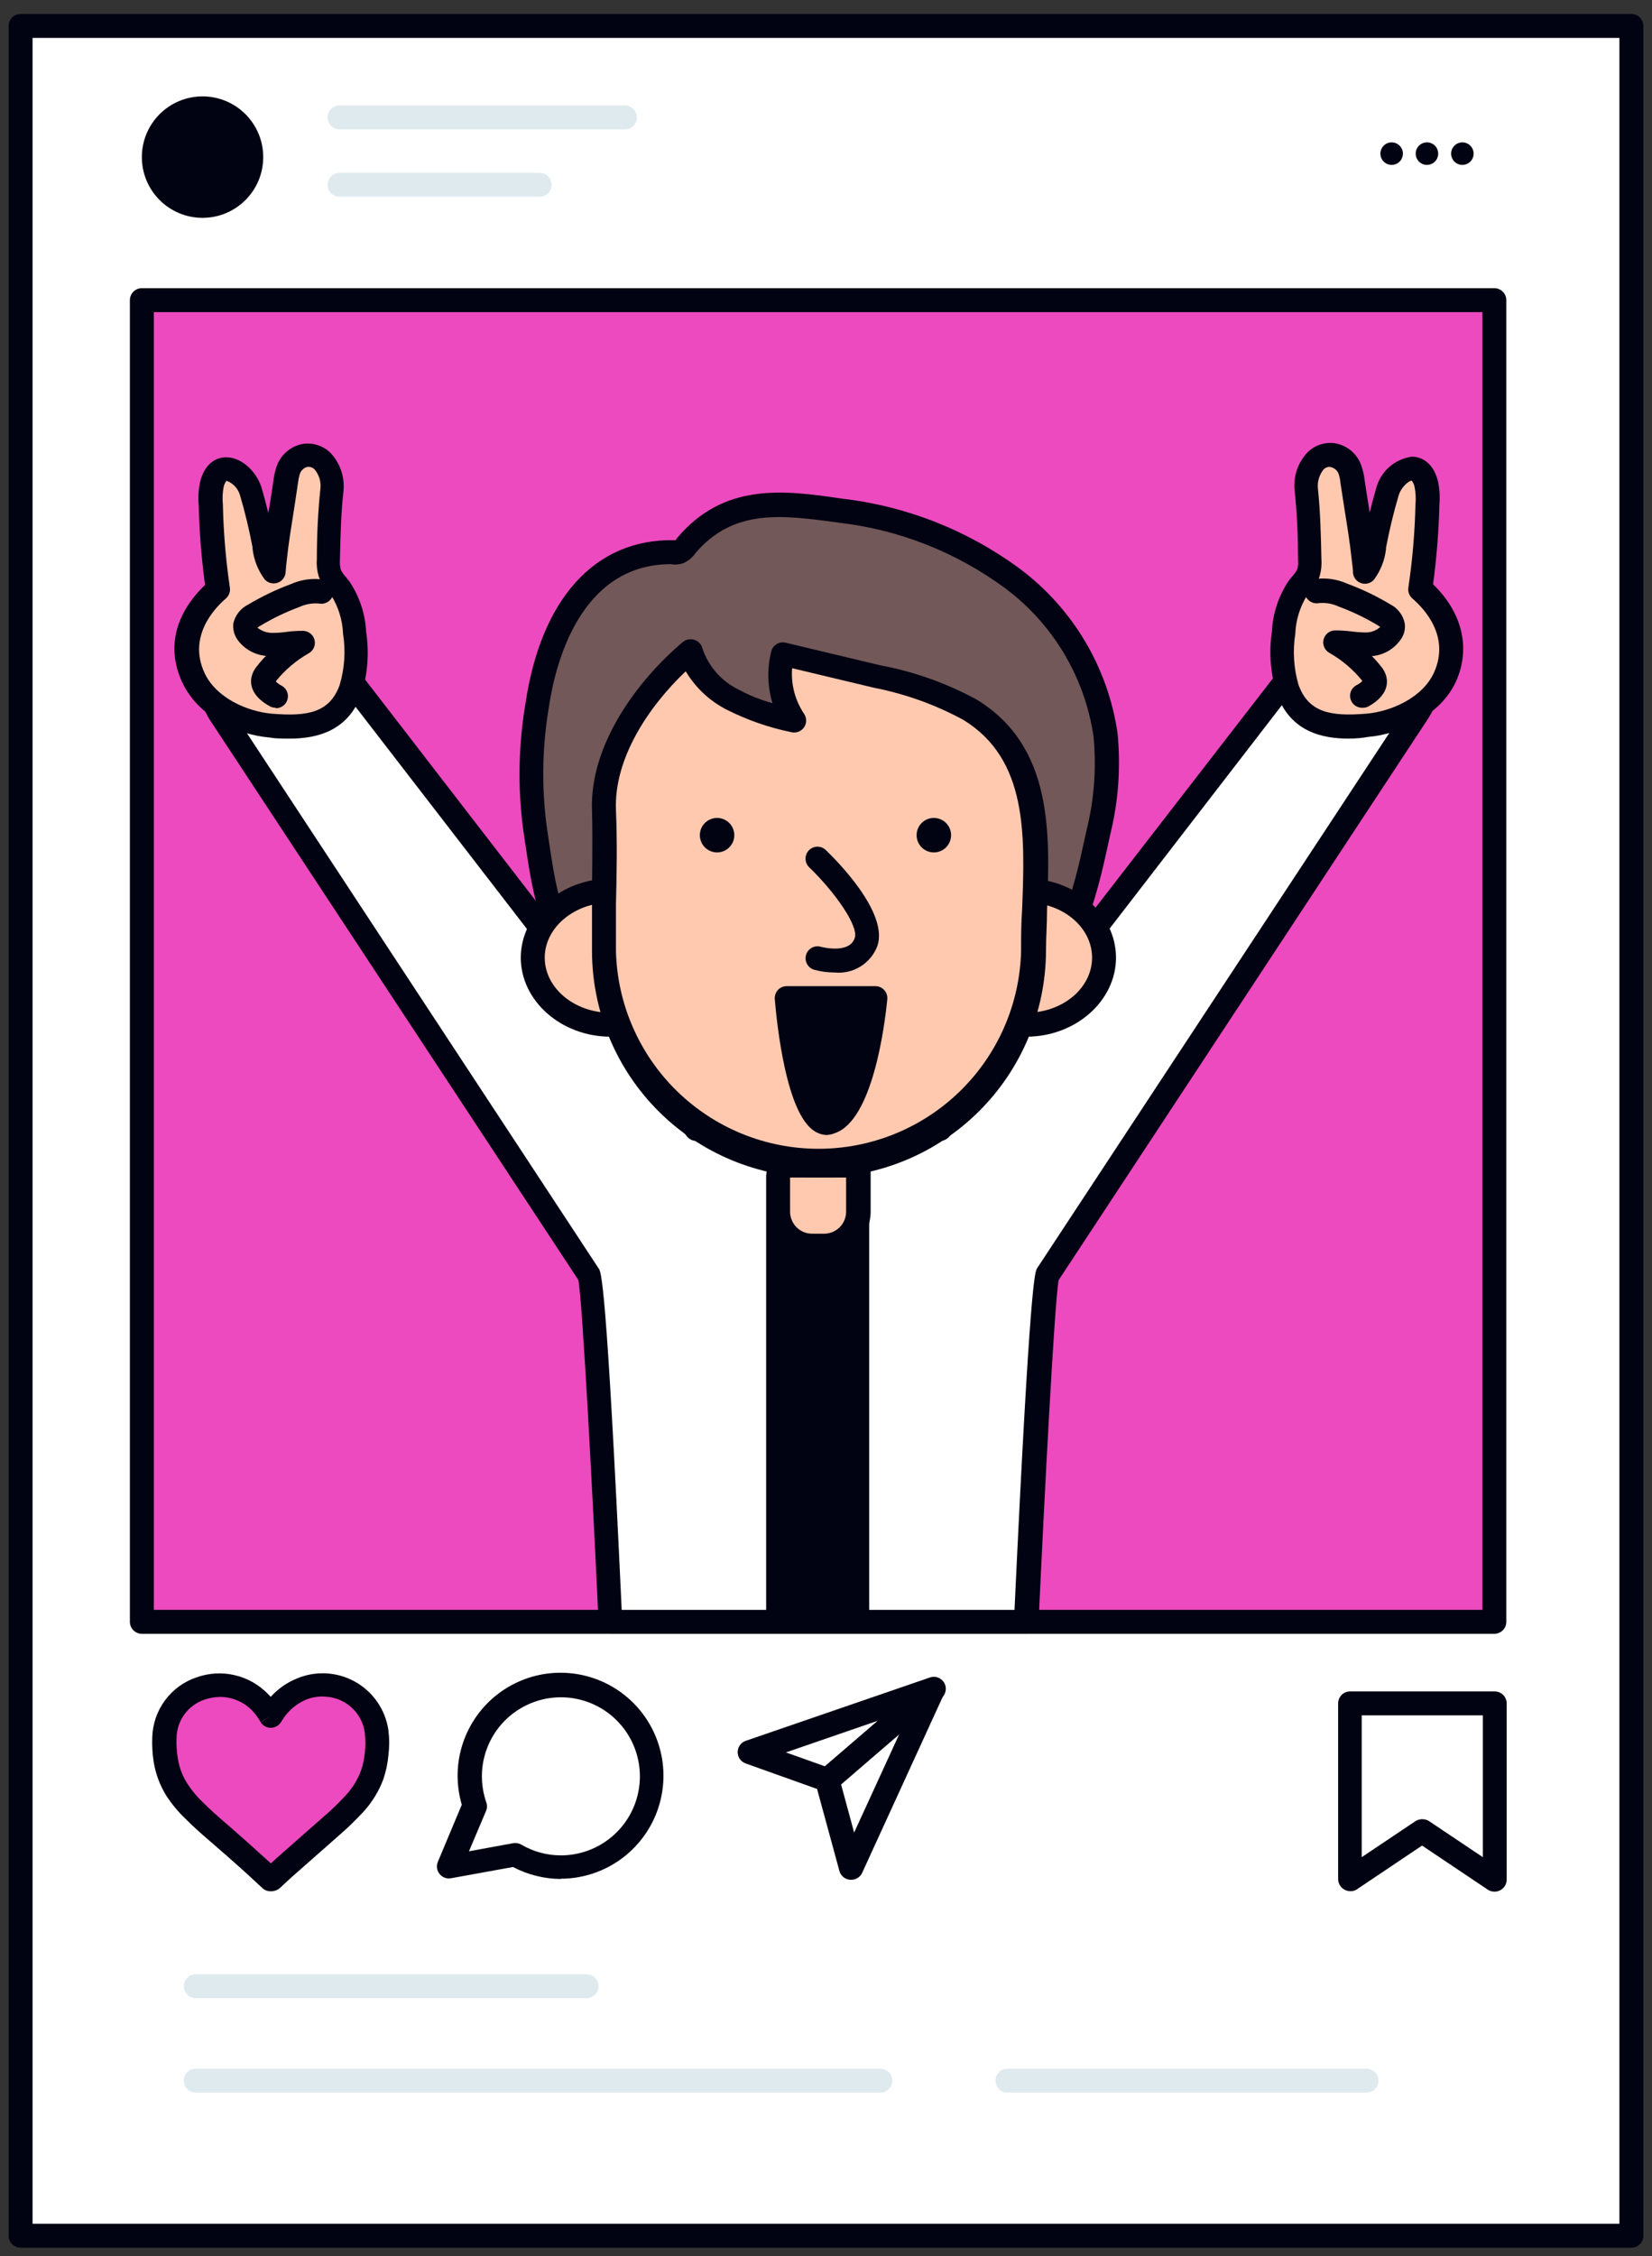 <svg width="74" height="101" viewBox="0 0 74 101" fill="none" xmlns="http://www.w3.org/2000/svg">
<rect x="0" y="0" width="74" height="101" fill="#333333" stroke="none"/>
<g id="Social Media">
<path id="Vector" d="M0.923 1.16H73.082V100.088H0.923V1.16Z" fill="white"/>
<path id="Vector_2" d="M73.076 100.625H0.923C0.781 100.625 0.645 100.569 0.544 100.468C0.444 100.367 0.387 100.231 0.387 100.089V1.161C0.387 1.019 0.444 0.883 0.544 0.782C0.645 0.681 0.781 0.625 0.923 0.625H73.076C73.219 0.625 73.355 0.681 73.456 0.782C73.556 0.883 73.613 1.019 73.613 1.161V100.089C73.613 100.231 73.556 100.367 73.456 100.468C73.355 100.569 73.219 100.625 73.076 100.625ZM1.459 99.553H72.54V1.697H1.459V99.553Z" fill="#020312"/>
<path id="Vector_3" d="M6.354 13.438H66.938V72.611H6.354V13.438Z" fill="#ED4ABF"/>
<path id="Vector_4" d="M66.938 73.141H6.354C6.212 73.141 6.076 73.085 5.975 72.984C5.875 72.884 5.818 72.747 5.818 72.605V13.437C5.818 13.295 5.875 13.159 5.975 13.058C6.076 12.957 6.212 12.901 6.354 12.901H66.938C67.008 12.901 67.078 12.915 67.143 12.942C67.208 12.969 67.267 13.008 67.317 13.058C67.367 13.108 67.406 13.167 67.433 13.232C67.46 13.297 67.474 13.367 67.474 13.437V72.605C67.474 72.747 67.418 72.884 67.317 72.984C67.216 73.085 67.08 73.141 66.938 73.141ZM6.891 72.069H66.402V13.973H6.891V72.069Z" fill="#020312"/>
<path id="Vector_5" d="M9.073 9.752C10.574 9.752 11.791 8.535 11.791 7.034C11.791 5.532 10.574 4.315 9.073 4.315C7.571 4.315 6.354 5.532 6.354 7.034C6.354 8.535 7.571 9.752 9.073 9.752Z" fill="#020312"/>
<path id="Vector_6" d="M27.993 5.792H15.211C15.069 5.792 14.933 5.736 14.832 5.635C14.732 5.534 14.675 5.398 14.675 5.256C14.675 5.114 14.732 4.977 14.832 4.877C14.933 4.776 15.069 4.72 15.211 4.72H27.993C28.135 4.72 28.271 4.776 28.372 4.877C28.473 4.977 28.529 5.114 28.529 5.256C28.529 5.398 28.473 5.534 28.372 5.635C28.271 5.736 28.135 5.792 27.993 5.792Z" fill="#DFEAEF"/>
<path id="Vector_7" d="M24.17 8.807H15.211C15.069 8.807 14.933 8.751 14.832 8.65C14.732 8.55 14.675 8.413 14.675 8.271C14.675 8.129 14.732 7.993 14.832 7.892C14.933 7.792 15.069 7.735 15.211 7.735H24.17C24.312 7.735 24.449 7.792 24.549 7.892C24.65 7.993 24.706 8.129 24.706 8.271C24.706 8.413 24.65 8.55 24.549 8.65C24.449 8.751 24.312 8.807 24.17 8.807Z" fill="#DFEAEF"/>
<path id="Vector_8" d="M62.338 7.382C62.616 7.382 62.842 7.157 62.842 6.878C62.842 6.6 62.616 6.374 62.338 6.374C62.059 6.374 61.834 6.6 61.834 6.878C61.834 7.157 62.059 7.382 62.338 7.382Z" fill="#020312"/>
<path id="Vector_9" d="M63.919 7.382C64.198 7.382 64.423 7.157 64.423 6.878C64.423 6.6 64.198 6.374 63.919 6.374C63.641 6.374 63.415 6.6 63.415 6.878C63.415 7.157 63.641 7.382 63.919 7.382Z" fill="#020312"/>
<path id="Vector_10" d="M65.506 7.382C65.784 7.382 66.01 7.157 66.01 6.878C66.01 6.6 65.784 6.374 65.506 6.374C65.228 6.374 65.002 6.6 65.002 6.878C65.002 7.157 65.228 7.382 65.506 7.382Z" fill="#020312"/>
<path id="Vector_11" d="M66.938 84.685C66.833 84.684 66.73 84.652 66.643 84.594L63.7 82.621L60.761 84.594C60.68 84.641 60.587 84.665 60.493 84.665C60.399 84.665 60.307 84.641 60.225 84.594C60.14 84.548 60.068 84.48 60.018 84.397C59.968 84.314 59.941 84.219 59.941 84.122V76.257C59.941 76.114 59.998 75.978 60.098 75.877C60.199 75.777 60.335 75.721 60.477 75.721H66.954C67.096 75.721 67.232 75.777 67.333 75.877C67.433 75.978 67.49 76.114 67.49 76.257V84.148C67.49 84.246 67.463 84.341 67.413 84.424C67.363 84.507 67.291 84.575 67.206 84.62C67.124 84.665 67.031 84.687 66.938 84.685ZM63.721 81.441C63.828 81.441 63.932 81.472 64.021 81.532L66.423 83.141V76.793H60.997V83.141L63.399 81.532C63.488 81.472 63.593 81.441 63.7 81.441H63.721Z" fill="#020312"/>
<path id="Vector_12" d="M12.134 76.83C12.182 76.76 12.225 76.691 12.273 76.626C12.57 76.191 12.982 75.847 13.463 75.634C13.837 75.474 14.243 75.408 14.648 75.441C15.202 75.479 15.725 75.706 16.131 76.083C16.537 76.461 16.801 76.967 16.879 77.516C16.916 77.844 16.916 78.175 16.879 78.503C16.848 78.821 16.78 79.134 16.675 79.436C16.504 79.913 16.237 80.351 15.892 80.722C15.542 81.101 15.169 81.459 14.777 81.794L12.75 83.574L12.171 84.111L12.134 84.143L11.994 84.009C11.34 83.392 10.665 82.802 9.984 82.213C9.539 81.827 9.094 81.446 8.681 81.033C8.376 80.734 8.107 80.399 7.882 80.036C7.651 79.648 7.497 79.218 7.432 78.771C7.377 78.439 7.358 78.103 7.373 77.768C7.384 77.282 7.545 76.811 7.832 76.419C8.12 76.027 8.521 75.732 8.981 75.575C9.441 75.405 9.94 75.374 10.417 75.487C10.894 75.599 11.327 75.85 11.662 76.208C11.836 76.383 11.989 76.577 12.118 76.787L12.134 76.83Z" fill="#ED4ABF"/>
<path id="Vector_13" d="M12.118 84.669C11.99 84.669 11.866 84.623 11.769 84.54L11.625 84.406C10.976 83.795 10.311 83.21 9.636 82.626L9.539 82.54C9.126 82.186 8.697 81.817 8.301 81.414C7.964 81.095 7.669 80.734 7.421 80.342C7.152 79.894 6.97 79.4 6.885 78.884C6.827 78.517 6.805 78.145 6.821 77.774C6.837 77.178 7.035 76.602 7.389 76.123C7.742 75.643 8.235 75.284 8.799 75.093C9.351 74.894 9.949 74.86 10.52 74.994C11.091 75.128 11.611 75.425 12.016 75.849L12.129 75.962C12.436 75.62 12.815 75.349 13.238 75.168C13.658 74.98 14.116 74.892 14.576 74.911C15.036 74.93 15.485 75.055 15.888 75.277C16.292 75.499 16.638 75.812 16.9 76.19C17.162 76.568 17.333 77.002 17.399 77.458C17.445 77.828 17.445 78.203 17.399 78.573C17.367 78.938 17.291 79.298 17.174 79.645C16.974 80.184 16.672 80.679 16.284 81.103C15.917 81.499 15.529 81.873 15.12 82.224L14.396 82.862L13.099 84.004L12.713 84.358L12.525 84.535C12.409 84.625 12.265 84.672 12.118 84.669ZM9.855 75.967C9.616 75.97 9.379 76.012 9.153 76.091C8.795 76.212 8.484 76.441 8.261 76.746C8.039 77.051 7.916 77.418 7.909 77.796C7.895 78.097 7.913 78.399 7.963 78.696C8.017 79.075 8.146 79.44 8.343 79.769C8.544 80.095 8.785 80.394 9.062 80.658C9.432 81.034 9.823 81.371 10.241 81.731L10.332 81.811C10.949 82.347 11.544 82.883 12.134 83.419L12.397 83.178L13.699 82.031L14.418 81.398C14.797 81.079 15.155 80.735 15.49 80.369C15.788 80.05 16.02 79.674 16.171 79.264C16.26 79.004 16.318 78.734 16.343 78.46C16.375 78.173 16.375 77.884 16.343 77.597C16.296 77.193 16.117 76.816 15.833 76.525C15.508 76.187 15.068 75.984 14.6 75.957C14.281 75.928 13.961 75.979 13.667 76.107C13.277 76.282 12.943 76.562 12.702 76.916L12.579 77.104C12.53 77.179 12.464 77.241 12.385 77.284C12.306 77.327 12.218 77.349 12.129 77.349C12.039 77.349 11.951 77.327 11.872 77.284C11.793 77.241 11.727 77.179 11.678 77.104L12.129 76.814L11.673 77.093C11.565 76.898 11.432 76.717 11.276 76.557C10.899 76.18 10.388 75.968 9.855 75.967Z" fill="#020312"/>
<path id="Vector_14" d="M25.125 84.117C24.377 84.113 23.641 83.929 22.98 83.581L20.203 84.084C20.108 84.102 20.01 84.093 19.92 84.059C19.829 84.025 19.75 83.968 19.69 83.892C19.629 83.817 19.59 83.727 19.577 83.632C19.563 83.536 19.576 83.439 19.613 83.35L20.685 80.793C20.562 80.371 20.499 79.934 20.498 79.495C20.498 78.583 20.768 77.692 21.275 76.933C21.781 76.175 22.502 75.584 23.344 75.235C24.186 74.886 25.114 74.795 26.008 74.973C26.902 75.151 27.724 75.59 28.369 76.235C29.014 76.88 29.453 77.701 29.631 78.596C29.808 79.49 29.717 80.417 29.368 81.26C29.019 82.102 28.428 82.822 27.67 83.329C26.912 83.835 26.02 84.106 25.108 84.106L25.125 84.117ZM23.076 82.508C23.172 82.507 23.267 82.531 23.35 82.578C23.888 82.894 24.501 83.061 25.125 83.06C25.824 83.06 26.509 82.853 27.09 82.464C27.672 82.075 28.126 81.523 28.394 80.876C28.662 80.23 28.732 79.518 28.595 78.832C28.459 78.145 28.122 77.515 27.627 77.02C27.132 76.525 26.501 76.188 25.815 76.051C25.128 75.915 24.417 75.985 23.77 76.253C23.124 76.521 22.571 76.974 22.182 77.556C21.794 78.138 21.586 78.822 21.586 79.522C21.587 79.914 21.652 80.303 21.779 80.675C21.826 80.797 21.826 80.933 21.779 81.055L21.007 82.878L22.991 82.514L23.076 82.508Z" fill="#020312"/>
<path id="Vector_15" d="M37.064 80.221C37.002 80.221 36.94 80.21 36.882 80.188L33.402 78.945C33.297 78.908 33.206 78.839 33.141 78.748C33.077 78.656 33.043 78.547 33.043 78.435C33.044 78.324 33.08 78.215 33.145 78.125C33.21 78.035 33.302 77.967 33.408 77.931L41.627 75.106C41.746 75.057 41.88 75.052 42.002 75.094C42.125 75.135 42.229 75.219 42.294 75.331C42.359 75.443 42.382 75.574 42.358 75.701C42.334 75.828 42.264 75.943 42.163 76.023L37.413 80.113C37.313 80.189 37.189 80.227 37.064 80.221ZM35.204 78.451L36.952 79.073L39.327 77.031L35.204 78.451Z" fill="#020312"/>
<path id="Vector_16" d="M38.131 84.152H38.072C37.962 84.142 37.858 84.099 37.773 84.028C37.689 83.957 37.629 83.862 37.6 83.755L36.528 79.825C36.504 79.729 36.507 79.627 36.538 79.533C36.568 79.438 36.624 79.354 36.7 79.289L41.434 75.22C41.529 75.142 41.648 75.1 41.771 75.1C41.894 75.1 42.014 75.142 42.109 75.22C42.207 75.294 42.276 75.399 42.305 75.518C42.334 75.637 42.322 75.763 42.27 75.874L38.608 83.868C38.562 83.954 38.493 84.026 38.409 84.076C38.325 84.126 38.229 84.153 38.131 84.152ZM37.67 79.863L38.26 82.039L40.292 77.611L37.67 79.863Z" fill="#020312"/>
<path id="Vector_17" d="M26.277 89.454H8.772C8.63 89.454 8.494 89.397 8.393 89.297C8.293 89.196 8.236 89.06 8.236 88.918C8.236 88.776 8.293 88.639 8.393 88.539C8.494 88.438 8.63 88.382 8.772 88.382H26.277C26.419 88.382 26.556 88.438 26.656 88.539C26.757 88.639 26.813 88.776 26.813 88.918C26.813 89.06 26.757 89.196 26.656 89.297C26.556 89.397 26.419 89.454 26.277 89.454Z" fill="#DFEAEF"/>
<path id="Vector_18" d="M61.212 93.681H45.128C44.986 93.681 44.849 93.625 44.749 93.524C44.648 93.424 44.592 93.287 44.592 93.145C44.592 93.003 44.648 92.867 44.749 92.766C44.849 92.666 44.986 92.609 45.128 92.609H61.212C61.354 92.609 61.49 92.666 61.591 92.766C61.691 92.867 61.748 93.003 61.748 93.145C61.748 93.287 61.691 93.424 61.591 93.524C61.49 93.625 61.354 93.681 61.212 93.681Z" fill="#DFEAEF"/>
<path id="Vector_19" d="M39.434 93.681H8.772C8.63 93.681 8.494 93.625 8.393 93.524C8.293 93.424 8.236 93.287 8.236 93.145C8.236 93.003 8.293 92.867 8.393 92.766C8.494 92.666 8.63 92.609 8.772 92.609H39.434C39.576 92.609 39.712 92.666 39.813 92.766C39.913 92.867 39.97 93.003 39.97 93.145C39.97 93.287 39.913 93.424 39.813 93.524C39.712 93.625 39.576 93.681 39.434 93.681Z" fill="#DFEAEF"/>
<path id="Vector_20" d="M62.686 28.066C62.072 27.662 61.322 27.517 60.601 27.665C59.88 27.813 59.248 28.241 58.842 28.854L42.109 50.546H31.188L14.45 28.854C14.25 28.55 13.991 28.288 13.69 28.084C13.389 27.88 13.05 27.737 12.693 27.663C12.336 27.59 11.969 27.587 11.611 27.656C11.253 27.725 10.913 27.863 10.608 28.064C10.304 28.264 10.043 28.522 9.838 28.824C9.634 29.125 9.491 29.464 9.418 29.82C9.344 30.177 9.342 30.545 9.41 30.902C9.479 31.26 9.617 31.601 9.818 31.905L26.39 57.103C26.636 57.484 27.339 72.651 27.339 72.651H45.959C45.959 72.651 46.656 57.495 46.908 57.103L63.48 31.932C63.684 31.627 63.825 31.284 63.896 30.924C63.966 30.563 63.965 30.193 63.891 29.833C63.817 29.474 63.673 29.132 63.466 28.829C63.259 28.526 62.994 28.266 62.686 28.066Z" fill="white"/>
<path id="Vector_21" d="M45.959 73.143H27.349C27.212 73.143 27.079 73.091 26.98 72.996C26.88 72.901 26.82 72.771 26.813 72.634C26.561 67.155 26.095 58.276 25.907 57.3L9.378 32.193C8.929 31.46 8.783 30.58 8.971 29.741C9.158 28.902 9.665 28.168 10.383 27.696C11.101 27.223 11.976 27.048 12.821 27.208C13.666 27.368 14.415 27.85 14.911 28.553L31.462 49.998H41.825L58.445 28.526C58.687 28.165 58.996 27.854 59.358 27.612C59.719 27.371 60.124 27.202 60.55 27.117C60.976 27.032 61.415 27.032 61.841 27.116C62.268 27.201 62.673 27.368 63.035 27.609C63.396 27.85 63.707 28.16 63.949 28.522C64.19 28.883 64.359 29.288 64.444 29.714C64.529 30.14 64.529 30.579 64.445 31.005C64.36 31.432 64.193 31.837 63.952 32.199L47.422 57.306C47.235 58.282 46.774 67.16 46.522 72.639C46.513 72.781 46.45 72.913 46.344 73.007C46.239 73.102 46.1 73.151 45.959 73.143ZM27.848 72.071H45.444C46.136 57.274 46.361 56.925 46.457 56.775L63.029 31.604C63.192 31.358 63.304 31.084 63.36 30.795C63.416 30.506 63.414 30.209 63.355 29.921C63.296 29.633 63.18 29.36 63.015 29.117C62.849 28.874 62.637 28.666 62.391 28.505C61.895 28.179 61.291 28.064 60.71 28.183C60.129 28.303 59.62 28.648 59.292 29.143L42.533 50.867C42.483 50.932 42.419 50.984 42.345 51.021C42.272 51.057 42.191 51.076 42.109 51.076H31.188C31.106 51.076 31.026 51.057 30.952 51.021C30.879 50.984 30.815 50.932 30.765 50.867L14.027 29.18C13.864 28.927 13.653 28.709 13.405 28.539C13.158 28.368 12.879 28.249 12.584 28.188C12.151 28.098 11.7 28.139 11.29 28.305C10.879 28.471 10.527 28.755 10.279 29.122C10.03 29.488 9.896 29.92 9.893 30.363C9.89 30.806 10.019 31.239 10.263 31.609L26.813 56.78C26.931 56.931 27.162 57.279 27.848 72.071Z" fill="#020312"/>
<path id="Vector_22" d="M34.877 52.645H38.421V72.31H34.877V52.645Z" fill="#020312"/>
<path id="Vector_23" d="M38.421 72.847H34.855C34.713 72.847 34.577 72.791 34.476 72.69C34.376 72.59 34.319 72.453 34.319 72.311V52.646C34.319 52.503 34.376 52.367 34.476 52.267C34.577 52.166 34.713 52.109 34.855 52.109H38.399C38.541 52.109 38.678 52.166 38.778 52.267C38.879 52.367 38.935 52.503 38.935 52.646V72.311C38.936 72.45 38.882 72.583 38.786 72.683C38.69 72.783 38.559 72.842 38.421 72.847ZM35.413 71.775H37.885V53.182H35.392L35.413 71.775Z" fill="#020312"/>
<path id="Vector_24" d="M12.3 24.98C12.429 23.827 12.643 22.669 12.804 21.522C12.823 21.366 12.855 21.211 12.9 21.061C12.954 20.887 13.053 20.732 13.188 20.611C13.324 20.49 13.489 20.408 13.667 20.374C14.546 20.256 14.943 21.238 14.868 21.929C14.761 22.959 14.734 23.988 14.713 25.033C14.698 25.247 14.721 25.461 14.782 25.666C14.901 25.905 15.055 26.126 15.238 26.32C15.633 26.913 15.858 27.603 15.887 28.314C16.021 29.158 15.963 30.022 15.715 30.84C15.12 32.507 13.678 32.609 12.139 32.486C10.777 32.373 9.228 31.612 8.644 30.309C7.979 28.829 8.595 27.392 9.759 26.384C9.571 25.129 9.464 23.863 9.437 22.594C9.406 22.286 9.424 21.974 9.491 21.672C9.834 20.374 10.986 21.136 11.244 22.031C11.475 22.816 11.666 23.613 11.818 24.417C11.855 24.84 12.001 25.246 12.241 25.596C12.257 25.393 12.279 25.183 12.3 24.98Z" fill="#FFC9B0"/>
<path id="Vector_25" d="M12.976 33.066C12.643 33.066 12.338 33.066 12.091 33.018C10.633 32.9 8.874 32.085 8.156 30.53C7.437 28.975 7.877 27.442 9.185 26.187C9.025 25.003 8.93 23.811 8.901 22.617C8.867 22.258 8.891 21.896 8.971 21.544C9.228 20.574 9.866 20.472 10.129 20.472C10.879 20.472 11.549 21.191 11.737 21.904C11.839 22.252 11.935 22.611 12.021 22.976C12.021 22.901 12.048 22.82 12.059 22.745C12.129 22.322 12.193 21.898 12.252 21.48C12.276 21.298 12.316 21.119 12.37 20.944C12.451 20.671 12.606 20.427 12.818 20.238C13.03 20.048 13.291 19.921 13.571 19.872C13.793 19.839 14.02 19.859 14.234 19.929C14.448 19.998 14.643 20.116 14.804 20.274C15.021 20.504 15.185 20.778 15.285 21.078C15.385 21.378 15.418 21.697 15.383 22.011C15.27 23.024 15.249 24.07 15.227 25.072C15.216 25.218 15.229 25.365 15.265 25.506C15.323 25.625 15.399 25.733 15.49 25.828L15.646 26.021C16.099 26.692 16.361 27.474 16.401 28.284C16.542 29.209 16.472 30.155 16.198 31.05C15.592 32.776 14.112 33.066 12.976 33.066ZM10.15 21.523C10.081 21.606 10.034 21.706 10.016 21.812C9.969 22.063 9.958 22.32 9.984 22.574C10.01 23.819 10.114 25.062 10.295 26.294C10.311 26.386 10.303 26.48 10.272 26.567C10.241 26.655 10.188 26.732 10.118 26.793C9.582 27.254 8.429 28.498 9.148 30.096C9.657 31.238 11.083 31.86 12.193 31.951C13.774 32.079 14.772 31.908 15.217 30.659C15.437 29.918 15.488 29.138 15.367 28.375C15.342 27.761 15.157 27.164 14.831 26.643L14.707 26.493C14.534 26.306 14.394 26.09 14.294 25.855C14.206 25.587 14.172 25.305 14.193 25.024C14.193 23.994 14.241 22.928 14.353 21.871C14.37 21.718 14.355 21.563 14.31 21.416C14.265 21.268 14.19 21.131 14.091 21.014C14.047 20.97 13.994 20.937 13.935 20.918C13.876 20.9 13.814 20.895 13.753 20.906C13.675 20.929 13.604 20.97 13.547 21.028C13.49 21.085 13.448 21.156 13.426 21.233C13.39 21.352 13.365 21.474 13.351 21.598C13.292 22.027 13.222 22.45 13.158 22.879C13.045 23.592 12.927 24.322 12.852 25.024C12.825 25.222 12.809 25.426 12.793 25.624C12.785 25.73 12.746 25.831 12.68 25.915C12.614 25.999 12.525 26.061 12.424 26.093C12.323 26.126 12.214 26.128 12.112 26.099C12.01 26.07 11.918 26.011 11.85 25.93C11.553 25.528 11.367 25.054 11.313 24.557V24.504C11.163 23.716 10.976 22.933 10.751 22.172C10.709 22.024 10.632 21.888 10.528 21.775C10.424 21.663 10.294 21.576 10.15 21.523Z" fill="#020312"/>
<path id="Vector_26" d="M14.413 26.501C14.012 26.45 13.606 26.511 13.239 26.678C12.602 26.915 11.988 27.209 11.405 27.557C11.308 27.599 11.221 27.661 11.151 27.74C11.08 27.818 11.028 27.912 10.997 28.013C10.989 28.139 11.025 28.264 11.099 28.366C11.238 28.538 11.416 28.674 11.619 28.763C11.821 28.852 12.042 28.89 12.263 28.876C12.708 28.876 13.142 28.768 13.587 28.785C12.97 29.138 12.425 29.604 11.979 30.157C11.906 30.237 11.853 30.332 11.823 30.436C11.743 30.758 12.08 31.015 12.359 31.176" fill="#FFC9B0"/>
<path id="Vector_27" d="M12.338 31.683C12.245 31.683 12.155 31.659 12.075 31.613C11.212 31.131 11.201 30.573 11.271 30.284C11.317 30.102 11.407 29.935 11.533 29.796C11.65 29.643 11.777 29.498 11.914 29.362C11.661 29.34 11.415 29.263 11.194 29.137C10.973 29.011 10.781 28.839 10.633 28.633C10.489 28.422 10.424 28.168 10.45 27.914C10.491 27.732 10.571 27.562 10.686 27.415C10.802 27.268 10.948 27.149 11.115 27.067C11.727 26.701 12.371 26.392 13.04 26.145C13.497 25.942 14.003 25.873 14.498 25.947C14.569 25.96 14.636 25.988 14.695 26.027C14.755 26.067 14.807 26.118 14.847 26.177C14.887 26.237 14.915 26.304 14.929 26.374C14.943 26.444 14.944 26.517 14.93 26.587C14.916 26.658 14.889 26.725 14.849 26.784C14.809 26.844 14.758 26.896 14.699 26.936C14.639 26.976 14.573 27.004 14.502 27.018C14.432 27.032 14.36 27.032 14.289 27.019C13.988 26.993 13.684 27.046 13.41 27.174C12.804 27.398 12.221 27.678 11.668 28.011C11.619 28.035 11.574 28.066 11.533 28.102C11.737 28.263 11.992 28.345 12.252 28.332C12.442 28.331 12.632 28.316 12.82 28.29C13.072 28.254 13.327 28.238 13.582 28.241C13.699 28.244 13.812 28.285 13.904 28.358C13.995 28.431 14.061 28.533 14.089 28.646C14.118 28.76 14.108 28.88 14.062 28.988C14.016 29.096 13.936 29.186 13.833 29.244C13.271 29.563 12.772 29.985 12.364 30.488V30.52C12.44 30.591 12.524 30.65 12.616 30.697C12.722 30.753 12.805 30.844 12.853 30.953C12.901 31.063 12.911 31.185 12.881 31.301C12.852 31.417 12.784 31.52 12.69 31.593C12.595 31.666 12.479 31.705 12.359 31.705L12.338 31.683Z" fill="#020312"/>
<path id="Vector_28" d="M61.072 24.98C60.944 23.827 60.729 22.669 60.569 21.522C60.547 21.366 60.515 21.212 60.472 21.061C60.419 20.887 60.319 20.732 60.184 20.611C60.049 20.49 59.883 20.408 59.705 20.374C58.826 20.256 58.429 21.238 58.504 21.929C58.612 22.959 58.633 23.988 58.654 25.033C58.674 25.246 58.652 25.461 58.59 25.666C58.471 25.907 58.316 26.127 58.129 26.32C57.738 26.914 57.516 27.604 57.486 28.314C57.351 29.158 57.41 30.022 57.657 30.84C58.252 32.507 59.695 32.609 61.233 32.486C62.595 32.373 64.144 31.612 64.729 30.309C65.388 28.829 64.772 27.392 63.614 26.384C63.801 25.129 63.909 23.863 63.935 22.594C63.963 22.286 63.945 21.975 63.882 21.672C63.539 20.374 62.386 21.136 62.129 22.031C61.898 22.816 61.706 23.613 61.555 24.417C61.518 24.84 61.372 25.246 61.131 25.596C61.126 25.393 61.094 25.183 61.072 24.98Z" fill="#FFC9B0"/>
<path id="Vector_29" d="M60.397 33.065C59.26 33.065 57.781 32.775 57.18 31.022C56.906 30.127 56.836 29.181 56.976 28.256C57.017 27.447 57.278 26.664 57.732 25.993L57.888 25.8C57.979 25.705 58.055 25.597 58.113 25.478C58.15 25.337 58.16 25.19 58.145 25.044C58.145 24.041 58.102 22.996 57.995 21.983C57.957 21.668 57.99 21.35 58.09 21.049C58.19 20.749 58.355 20.474 58.574 20.246C58.734 20.088 58.928 19.97 59.141 19.901C59.354 19.831 59.58 19.811 59.802 19.844C60.082 19.892 60.344 20.018 60.556 20.207C60.769 20.397 60.923 20.642 61.003 20.916C61.061 21.09 61.101 21.27 61.121 21.452C61.185 21.87 61.249 22.294 61.319 22.717L61.351 22.948C61.441 22.59 61.537 22.233 61.641 21.875C61.734 21.503 61.938 21.167 62.224 20.912C62.511 20.657 62.868 20.494 63.249 20.444C63.512 20.444 64.15 20.562 64.407 21.516C64.484 21.868 64.508 22.23 64.477 22.589C64.448 23.783 64.353 24.975 64.193 26.159C65.501 27.414 65.887 29.022 65.222 30.502C64.557 31.982 62.74 32.872 61.282 32.99C61.035 33.038 60.729 33.065 60.397 33.065ZM59.56 20.9C59.511 20.9 59.461 20.91 59.415 20.929C59.369 20.948 59.327 20.977 59.292 21.012C59.195 21.131 59.122 21.268 59.078 21.416C59.034 21.563 59.019 21.717 59.035 21.87C59.148 22.942 59.169 24.015 59.191 25.023C59.211 25.303 59.179 25.585 59.094 25.854C58.995 26.089 58.855 26.305 58.681 26.492L58.558 26.642C58.231 27.162 58.046 27.759 58.022 28.373C57.901 29.136 57.951 29.916 58.166 30.657C58.617 31.907 59.619 32.078 61.196 31.95C62.306 31.858 63.732 31.236 64.241 30.095C64.959 28.486 63.801 27.253 63.265 26.792C63.195 26.731 63.142 26.653 63.111 26.566C63.08 26.479 63.072 26.385 63.088 26.293C63.271 25.061 63.377 23.818 63.405 22.573C63.428 22.318 63.416 22.062 63.367 21.811C63.349 21.703 63.303 21.601 63.233 21.516C63.126 21.516 62.767 21.784 62.649 22.186C62.423 22.948 62.236 23.73 62.086 24.519V24.572C62.032 25.069 61.847 25.543 61.55 25.945C61.481 26.026 61.389 26.085 61.287 26.114C61.185 26.143 61.076 26.141 60.975 26.108C60.874 26.076 60.785 26.013 60.719 25.93C60.654 25.846 60.614 25.745 60.606 25.639C60.606 25.441 60.568 25.237 60.547 25.039C60.472 24.326 60.354 23.596 60.241 22.894C60.172 22.465 60.107 22.042 60.043 21.613C60.033 21.489 60.01 21.367 59.973 21.248C59.95 21.171 59.909 21.1 59.852 21.043C59.794 20.986 59.724 20.944 59.646 20.921L59.56 20.9Z" fill="#020312"/>
<path id="Vector_30" d="M58.981 26.501C59.382 26.45 59.788 26.511 60.156 26.678C60.792 26.915 61.406 27.209 61.989 27.557C62.166 27.664 62.364 27.803 62.391 28.013C62.405 28.138 62.37 28.265 62.295 28.366C62.156 28.538 61.978 28.674 61.775 28.763C61.573 28.852 61.352 28.89 61.131 28.876C60.686 28.876 60.252 28.768 59.807 28.785C60.424 29.138 60.969 29.604 61.416 30.157C61.486 30.238 61.539 30.333 61.571 30.436C61.646 30.758 61.314 31.015 61.035 31.176" fill="#FFC9B0"/>
<path id="Vector_31" d="M61.019 31.685C60.899 31.687 60.782 31.648 60.686 31.576C60.591 31.503 60.522 31.4 60.492 31.284C60.462 31.168 60.471 31.045 60.519 30.935C60.567 30.825 60.651 30.734 60.756 30.677C60.85 30.632 60.937 30.572 61.014 30.5V30.468C60.605 29.966 60.107 29.544 59.544 29.224C59.442 29.166 59.362 29.077 59.316 28.969C59.27 28.861 59.26 28.741 59.289 28.627C59.317 28.513 59.382 28.412 59.474 28.338C59.566 28.265 59.679 28.224 59.797 28.222C60.051 28.221 60.305 28.237 60.558 28.27C60.746 28.296 60.936 28.31 61.126 28.313C61.254 28.32 61.382 28.302 61.502 28.26C61.623 28.218 61.733 28.152 61.828 28.066L61.711 27.991C61.157 27.659 60.574 27.379 59.968 27.155C59.694 27.027 59.39 26.973 59.089 26.999C58.947 27.028 58.799 26.998 58.678 26.918C58.558 26.837 58.474 26.712 58.445 26.57C58.417 26.428 58.446 26.28 58.527 26.16C58.607 26.039 58.732 25.955 58.874 25.927C59.371 25.852 59.879 25.921 60.338 26.125C61.007 26.372 61.651 26.681 62.263 27.047C62.43 27.13 62.576 27.248 62.69 27.395C62.804 27.542 62.884 27.713 62.922 27.895C62.943 28.026 62.936 28.16 62.904 28.289C62.872 28.418 62.814 28.539 62.734 28.645C62.586 28.852 62.395 29.025 62.174 29.151C61.953 29.276 61.707 29.353 61.453 29.374C61.592 29.51 61.721 29.655 61.839 29.808C61.964 29.946 62.054 30.112 62.102 30.291C62.172 30.586 62.161 31.143 61.298 31.626C61.212 31.671 61.115 31.691 61.019 31.685Z" fill="#020312"/>
<path id="Vector_32" d="M34.855 52.179H38.437V54.243C38.437 54.647 38.276 55.034 37.991 55.32C37.705 55.605 37.318 55.766 36.914 55.766H36.378C35.974 55.766 35.587 55.605 35.301 55.32C35.016 55.034 34.855 54.647 34.855 54.243V52.179Z" fill="#FFC9B0"/>
<path id="Vector_33" d="M36.935 56.302H36.399C35.853 56.302 35.33 56.085 34.944 55.699C34.557 55.313 34.341 54.789 34.341 54.243V52.179C34.341 52.037 34.397 51.901 34.498 51.8C34.598 51.7 34.734 51.643 34.877 51.643H38.464C38.606 51.643 38.742 51.7 38.843 51.8C38.943 51.901 39 52.037 39 52.179V54.243C38.998 54.79 38.78 55.313 38.393 55.7C38.006 56.085 37.482 56.302 36.935 56.302ZM35.391 52.715V54.243C35.391 54.505 35.495 54.756 35.68 54.941C35.865 55.126 36.116 55.23 36.378 55.23H36.914C37.176 55.23 37.427 55.126 37.612 54.941C37.797 54.756 37.901 54.505 37.901 54.243V52.715H35.391Z" fill="#020312"/>
<path id="Vector_34" d="M25.741 42.957C24.454 41.349 24.229 38.979 23.929 37.06C23.7 35.249 23.736 33.413 24.036 31.613C24.535 28.256 26.234 24.707 30.127 24.761C30.215 24.78 30.306 24.78 30.395 24.761C30.527 24.697 30.642 24.602 30.727 24.482C32.62 22.23 35.016 22.568 37.633 22.922C40.418 23.246 43.07 24.292 45.326 25.956C47.586 27.64 49.092 30.146 49.519 32.932C49.655 34.39 49.548 35.861 49.203 37.285C48.607 40.009 47.975 43.145 45.289 44.609C44.142 45.169 42.913 45.544 41.648 45.718C39.08 46.201 36.459 46.571 33.864 46.255C32.111 46.025 30.396 45.571 28.76 44.904C27.841 44.59 26.988 44.108 26.245 43.483C26.062 43.323 25.893 43.147 25.741 42.957Z" fill="#725858"/>
<path id="Vector_35" d="M35.794 46.872C35.129 46.873 34.465 46.837 33.805 46.764C32.006 46.533 30.245 46.068 28.567 45.381C27.587 45.043 26.678 44.527 25.886 43.858C25.695 43.675 25.516 43.48 25.35 43.274C24.111 41.714 23.8 39.591 23.521 37.714L23.43 37.098C23.188 35.235 23.224 33.347 23.538 31.495C24.235 26.799 26.652 24.134 30.164 24.182C30.198 24.185 30.232 24.185 30.266 24.182C30.266 24.182 30.298 24.123 30.336 24.08C32.427 21.598 35.113 21.936 37.708 22.322C40.596 22.653 43.347 23.737 45.685 25.464C48.061 27.241 49.634 29.889 50.06 32.825C50.21 34.343 50.099 35.875 49.733 37.355L49.696 37.527C49.09 40.32 48.398 43.489 45.557 45.033C44.359 45.62 43.076 46.014 41.755 46.201C39.793 46.607 37.797 46.831 35.794 46.872ZM30.057 25.255C25.982 25.255 24.872 29.721 24.588 31.651C24.291 33.396 24.255 35.176 24.481 36.932L24.572 37.553C24.83 39.296 25.108 41.274 26.181 42.604C26.314 42.768 26.457 42.924 26.61 43.07C27.306 43.652 28.102 44.105 28.958 44.405C30.551 45.056 32.221 45.497 33.928 45.719C36.48 46.014 39.096 45.628 41.552 45.183C42.761 45.01 43.935 44.648 45.031 44.111C47.444 42.797 48.082 39.886 48.639 37.312L48.677 37.141C49.015 35.778 49.118 34.367 48.983 32.97C48.791 31.656 48.341 30.393 47.66 29.253C46.98 28.113 46.081 27.119 45.015 26.327C42.834 24.72 40.27 23.711 37.579 23.4C35.032 23.051 32.856 22.756 31.145 24.772C31.012 24.966 30.826 25.118 30.609 25.212C30.461 25.262 30.304 25.282 30.148 25.271L30.057 25.255Z" fill="#020312"/>
<path id="Vector_36" d="M27.355 45.875C29.276 45.875 30.834 44.531 30.834 42.873C30.834 41.215 29.276 39.87 27.355 39.87C25.433 39.87 23.875 41.215 23.875 42.873C23.875 44.531 25.433 45.875 27.355 45.875Z" fill="#FFC9B0"/>
<path id="Vector_37" d="M27.349 46.41C25.135 46.41 23.328 44.802 23.328 42.872C23.328 40.942 25.135 39.333 27.349 39.333C29.564 39.333 31.365 40.942 31.365 42.872C31.365 44.802 29.569 46.41 27.349 46.41ZM27.349 40.406C25.741 40.406 24.401 41.515 24.401 42.872C24.401 44.228 25.725 45.338 27.349 45.338C28.974 45.338 30.293 44.234 30.293 42.872C30.293 41.51 28.958 40.406 27.349 40.406Z" fill="#020312"/>
<path id="Vector_38" d="M45.975 45.875C47.897 45.875 49.454 44.531 49.454 42.873C49.454 41.215 47.897 39.87 45.975 39.87C44.053 39.87 42.495 41.215 42.495 42.873C42.495 44.531 44.053 45.875 45.975 45.875Z" fill="#FFC9B0"/>
<path id="Vector_39" d="M45.975 46.41C43.755 46.41 41.954 44.802 41.954 42.872C41.954 40.942 43.755 39.333 45.975 39.333C48.194 39.333 49.99 40.942 49.99 42.872C49.99 44.802 48.189 46.41 45.975 46.41ZM45.975 40.406C44.367 40.406 43.026 41.515 43.026 42.872C43.026 44.228 44.35 45.338 45.975 45.338C47.599 45.338 48.918 44.234 48.918 42.872C48.918 41.51 47.599 40.406 45.975 40.406Z" fill="#020312"/>
<path id="Vector_40" d="M29.162 38.171C28.877 38.185 28.599 38.086 28.388 37.895C28.177 37.704 28.05 37.437 28.036 37.152C28.021 36.868 28.121 36.59 28.312 36.379C28.503 36.167 28.77 36.041 29.054 36.026L33.665 35.544C33.95 35.514 34.234 35.598 34.456 35.778C34.679 35.958 34.82 36.219 34.85 36.504C34.88 36.788 34.796 37.073 34.616 37.295C34.436 37.517 34.175 37.659 33.89 37.688L29.274 38.171H29.162Z" fill="#020312"/>
<path id="Vector_41" d="M36.662 52.179C34.116 52.179 31.674 51.169 29.872 49.369C28.071 47.57 27.058 45.129 27.055 42.583C27.055 40.492 27.14 38.379 27.055 36.288C26.942 33.575 28.904 30.857 30.926 29.158C31.228 30.095 31.889 30.873 32.764 31.324C33.638 31.763 34.567 32.084 35.526 32.278C35.238 31.841 35.045 31.348 34.959 30.832C34.874 30.316 34.897 29.788 35.027 29.281L39.241 30.289C40.705 30.561 42.118 31.06 43.428 31.769C47.181 34.069 46.275 38.824 46.275 42.572C46.275 43.834 46.026 45.084 45.543 46.25C45.06 47.416 44.352 48.475 43.459 49.367C42.566 50.26 41.507 50.967 40.34 51.45C39.174 51.932 37.924 52.18 36.662 52.179Z" fill="#FFC9B0"/>
<g id="Group">
<path id="Vector_42" d="M36.662 52.716C33.975 52.713 31.398 51.645 29.496 49.746C27.595 47.846 26.524 45.27 26.518 42.583C26.518 41.881 26.518 41.173 26.518 40.471C26.518 39.103 26.556 37.688 26.518 36.31C26.395 33.361 28.54 30.472 30.582 28.745C30.653 28.685 30.738 28.643 30.829 28.626C30.92 28.608 31.014 28.614 31.102 28.643C31.189 28.67 31.268 28.719 31.331 28.785C31.393 28.85 31.439 28.931 31.462 29.019C31.594 29.418 31.804 29.786 32.08 30.103C32.356 30.419 32.693 30.678 33.07 30.863C33.556 31.127 34.07 31.333 34.603 31.48C34.374 30.723 34.356 29.919 34.55 29.153C34.586 29.018 34.674 28.903 34.794 28.832C34.914 28.761 35.057 28.739 35.193 28.772L39.413 29.78C40.93 30.062 42.394 30.581 43.75 31.319C47.181 33.415 47.031 37.302 46.902 40.728C46.902 41.361 46.854 41.988 46.854 42.583C46.84 45.276 45.76 47.854 43.85 49.753C41.94 51.652 39.355 52.717 36.662 52.716ZM30.716 30.053C29.054 31.63 27.5 33.951 27.591 36.257C27.65 37.661 27.628 39.093 27.591 40.476V42.572C27.648 44.941 28.63 47.193 30.325 48.847C32.02 50.502 34.296 51.428 36.665 51.428C39.034 51.428 41.309 50.502 43.005 48.847C44.7 47.193 45.681 44.941 45.739 42.572C45.739 41.956 45.739 41.334 45.787 40.674C45.91 37.388 46.039 33.994 43.149 32.225C41.895 31.546 40.545 31.061 39.145 30.788L35.483 29.914C35.426 30.636 35.615 31.356 36.019 31.957C36.08 32.047 36.111 32.153 36.111 32.261C36.11 32.37 36.076 32.475 36.014 32.564C35.952 32.653 35.864 32.721 35.763 32.759C35.661 32.797 35.55 32.803 35.445 32.777C34.439 32.572 33.466 32.233 32.55 31.769C31.789 31.381 31.154 30.787 30.716 30.053Z" fill="#020312"/>
<path id="Vector_43" d="M37.381 43.536C37.073 43.536 36.766 43.495 36.469 43.413C36.334 43.373 36.22 43.282 36.152 43.158C36.083 43.035 36.066 42.889 36.105 42.754C36.143 42.617 36.234 42.502 36.358 42.432C36.482 42.363 36.628 42.346 36.764 42.384C36.764 42.384 38.045 42.732 38.287 41.992C38.474 41.456 37.381 39.917 36.249 38.829C36.146 38.731 36.086 38.596 36.083 38.454C36.079 38.311 36.133 38.173 36.231 38.07C36.329 37.967 36.464 37.907 36.606 37.904C36.748 37.9 36.886 37.953 36.989 38.052C37.461 38.507 39.804 40.845 39.305 42.341C39.162 42.725 38.895 43.05 38.547 43.267C38.199 43.483 37.788 43.578 37.381 43.536Z" fill="#020312"/>
<path id="Vector_44" d="M32.121 38.161C32.547 38.161 32.893 37.815 32.893 37.389C32.893 36.962 32.547 36.617 32.121 36.617C31.695 36.617 31.349 36.962 31.349 37.389C31.349 37.815 31.695 38.161 32.121 38.161Z" fill="#020312"/>
<path id="Vector_45" d="M41.831 38.161C42.257 38.161 42.603 37.815 42.603 37.389C42.603 36.962 42.257 36.617 41.831 36.617C41.404 36.617 41.059 36.962 41.059 37.389C41.059 37.815 41.404 38.161 41.831 38.161Z" fill="#020312"/>
<path id="Vector_46" d="M39.193 44.729H35.22C35.22 44.729 35.724 50.771 37.204 50.267C38.683 49.763 39.193 44.729 39.193 44.729Z" fill="#020312"/>
<path id="Vector_47" d="M37.032 50.812C36.829 50.805 36.632 50.74 36.464 50.624C35.22 49.809 34.807 45.922 34.705 44.727C34.696 44.578 34.746 44.431 34.845 44.319C34.895 44.265 34.957 44.221 35.025 44.192C35.093 44.162 35.167 44.147 35.241 44.148H39.214C39.289 44.148 39.363 44.164 39.431 44.194C39.499 44.225 39.561 44.269 39.611 44.325C39.661 44.38 39.698 44.446 39.721 44.517C39.745 44.588 39.753 44.663 39.745 44.738C39.622 45.998 39.075 50.158 37.402 50.726C37.284 50.776 37.159 50.804 37.032 50.812ZM35.81 45.263C36.056 47.536 36.614 49.606 37.043 49.756C37.665 49.541 38.308 47.365 38.587 45.263H35.81Z" fill="#020312"/>
</g>
</g>
</svg>
